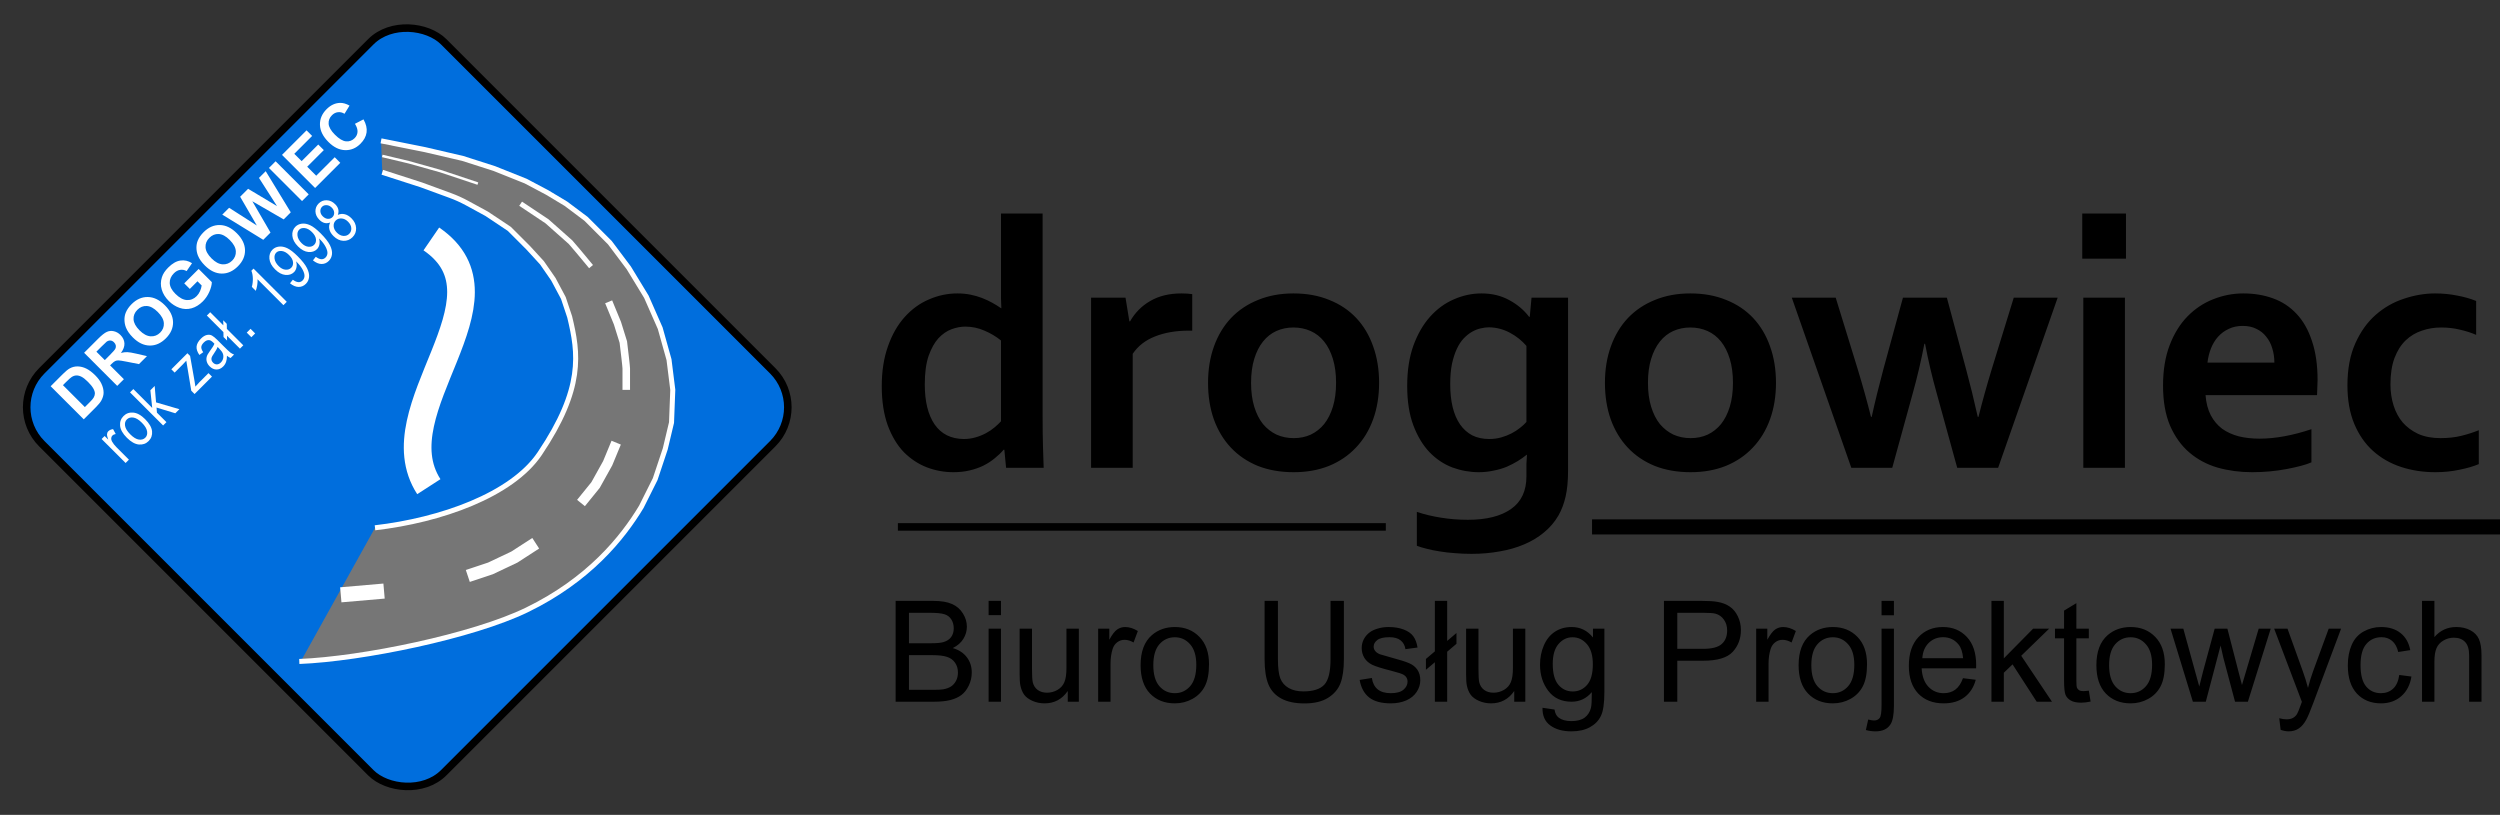 <svg width="994" height="324" viewBox="0 0 994 324" fill="none" xmlns="http://www.w3.org/2000/svg">
<rect x="0" y="0" width="994" height="324" fill="#333333" stroke="none"/>
<line id="dd" x1="357" y1="209.5" x2="551" y2="209.5" stroke="black" stroke-width="3"/>
<line x1="633" y1="209.5" x2="994" y2="209.5" stroke="black" stroke-width="6"/>
<path d="M356.102 279V238.914H371.141C374.203 238.914 376.655 239.324 378.496 240.145C380.355 240.947 381.805 242.195 382.844 243.891C383.901 245.568 384.43 247.327 384.43 249.168C384.43 250.882 383.965 252.495 383.035 254.008C382.105 255.521 380.702 256.742 378.824 257.672C381.249 258.383 383.108 259.595 384.402 261.309C385.715 263.022 386.371 265.046 386.371 267.379C386.371 269.257 385.97 271.007 385.168 272.629C384.384 274.233 383.409 275.473 382.242 276.348C381.076 277.223 379.608 277.888 377.84 278.344C376.09 278.781 373.939 279 371.387 279H356.102ZM361.406 255.758H370.074C372.426 255.758 374.112 255.603 375.133 255.293C376.482 254.892 377.493 254.227 378.168 253.297C378.861 252.367 379.207 251.201 379.207 249.797C379.207 248.466 378.888 247.299 378.25 246.297C377.612 245.276 376.701 244.583 375.516 244.219C374.331 243.836 372.298 243.645 369.418 243.645H361.406V255.758ZM361.406 274.27H371.387C373.1 274.27 374.303 274.206 374.996 274.078C376.217 273.859 377.238 273.495 378.059 272.984C378.879 272.474 379.553 271.736 380.082 270.77C380.611 269.785 380.875 268.655 380.875 267.379C380.875 265.884 380.492 264.59 379.727 263.496C378.961 262.384 377.895 261.609 376.527 261.172C375.178 260.716 373.228 260.488 370.676 260.488H361.406V274.27ZM393.07 244.574V238.914H397.992V244.574H393.07ZM393.07 279V249.961H397.992V279H393.07ZM424.543 279V274.734C422.283 278.016 419.211 279.656 415.328 279.656C413.615 279.656 412.01 279.328 410.516 278.672C409.039 278.016 407.936 277.195 407.207 276.211C406.496 275.208 405.995 273.987 405.703 272.547C405.503 271.581 405.402 270.049 405.402 267.953V249.961H410.324V266.066C410.324 268.637 410.424 270.368 410.625 271.262C410.935 272.556 411.591 273.577 412.594 274.324C413.596 275.053 414.836 275.418 416.312 275.418C417.789 275.418 419.174 275.044 420.469 274.297C421.763 273.531 422.674 272.501 423.203 271.207C423.75 269.895 424.023 267.999 424.023 265.52V249.961H428.945V279H424.543ZM436.629 279V249.961H441.059V254.363C442.189 252.303 443.228 250.945 444.176 250.289C445.142 249.633 446.199 249.305 447.348 249.305C449.007 249.305 450.693 249.833 452.406 250.891L450.711 255.457C449.508 254.746 448.305 254.391 447.102 254.391C446.026 254.391 445.06 254.719 444.203 255.375C443.346 256.013 442.736 256.906 442.371 258.055C441.824 259.805 441.551 261.719 441.551 263.797V279H436.629ZM453.5 264.48C453.5 259.103 454.995 255.12 457.984 252.531C460.482 250.38 463.526 249.305 467.117 249.305C471.109 249.305 474.372 250.617 476.906 253.242C479.44 255.849 480.707 259.458 480.707 264.07C480.707 267.807 480.142 270.751 479.012 272.902C477.9 275.035 476.268 276.694 474.117 277.879C471.984 279.064 469.651 279.656 467.117 279.656C463.052 279.656 459.762 278.353 457.246 275.746C454.749 273.139 453.5 269.384 453.5 264.48ZM458.559 264.48C458.559 268.199 459.37 270.988 460.992 272.848C462.615 274.689 464.656 275.609 467.117 275.609C469.56 275.609 471.592 274.68 473.215 272.82C474.837 270.961 475.648 268.126 475.648 264.316C475.648 260.725 474.828 258.009 473.188 256.168C471.565 254.309 469.542 253.379 467.117 253.379C464.656 253.379 462.615 254.299 460.992 256.141C459.37 257.982 458.559 260.762 458.559 264.48ZM529.023 238.914H534.328V262.074C534.328 266.103 533.872 269.302 532.961 271.672C532.049 274.042 530.4 275.974 528.012 277.469C525.642 278.945 522.525 279.684 518.66 279.684C514.905 279.684 511.833 279.036 509.445 277.742C507.057 276.448 505.353 274.579 504.332 272.137C503.311 269.676 502.801 266.322 502.801 262.074V238.914H508.105V262.047C508.105 265.529 508.424 268.099 509.062 269.758C509.719 271.398 510.831 272.665 512.398 273.559C513.984 274.452 515.917 274.898 518.195 274.898C522.096 274.898 524.876 274.014 526.535 272.246C528.194 270.478 529.023 267.078 529.023 262.047V238.914ZM540.59 270.332L545.457 269.566C545.73 271.517 546.487 273.012 547.727 274.051C548.984 275.09 550.734 275.609 552.977 275.609C555.237 275.609 556.914 275.154 558.008 274.242C559.102 273.312 559.648 272.228 559.648 270.988C559.648 269.876 559.165 269.001 558.199 268.363C557.525 267.926 555.848 267.37 553.168 266.695C549.559 265.784 547.052 265 545.648 264.344C544.263 263.669 543.206 262.749 542.477 261.582C541.766 260.397 541.41 259.094 541.41 257.672C541.41 256.378 541.702 255.184 542.285 254.09C542.887 252.978 543.698 252.057 544.719 251.328C545.484 250.763 546.523 250.289 547.836 249.906C549.167 249.505 550.589 249.305 552.102 249.305C554.38 249.305 556.376 249.633 558.09 250.289C559.822 250.945 561.098 251.839 561.918 252.969C562.738 254.081 563.303 255.576 563.613 257.453L558.801 258.109C558.582 256.615 557.944 255.448 556.887 254.609C555.848 253.771 554.371 253.352 552.457 253.352C550.197 253.352 548.583 253.725 547.617 254.473C546.651 255.22 546.168 256.095 546.168 257.098C546.168 257.736 546.368 258.31 546.77 258.82C547.171 259.349 547.799 259.786 548.656 260.133C549.148 260.315 550.598 260.734 553.004 261.391C556.486 262.32 558.91 263.086 560.277 263.688C561.663 264.271 562.747 265.128 563.531 266.258C564.315 267.388 564.707 268.792 564.707 270.469C564.707 272.109 564.224 273.659 563.258 275.117C562.31 276.557 560.934 277.678 559.129 278.48C557.324 279.264 555.283 279.656 553.004 279.656C549.23 279.656 546.35 278.872 544.363 277.305C542.395 275.737 541.137 273.413 540.59 270.332ZM570.504 263.305L566.949 266.312V261.992L570.504 258.984V238.914H575.398V254.828L579.09 251.684V255.977L575.398 259.121V279H570.504V263.305ZM602.059 279V274.734C599.798 278.016 596.727 279.656 592.844 279.656C591.13 279.656 589.526 279.328 588.031 278.672C586.555 278.016 585.452 277.195 584.723 276.211C584.012 275.208 583.51 273.987 583.219 272.547C583.018 271.581 582.918 270.049 582.918 267.953V249.961H587.84V266.066C587.84 268.637 587.94 270.368 588.141 271.262C588.451 272.556 589.107 273.577 590.109 274.324C591.112 275.053 592.352 275.418 593.828 275.418C595.305 275.418 596.69 275.044 597.984 274.297C599.279 273.531 600.19 272.501 600.719 271.207C601.266 269.895 601.539 267.999 601.539 265.52V249.961H606.461V279H602.059ZM613.297 281.406L618.082 282.117C618.283 283.594 618.839 284.669 619.75 285.344C620.971 286.255 622.639 286.711 624.754 286.711C627.033 286.711 628.792 286.255 630.031 285.344C631.271 284.432 632.109 283.156 632.547 281.516C632.802 280.513 632.921 278.408 632.902 275.199C630.751 277.733 628.072 279 624.863 279C620.871 279 617.781 277.56 615.594 274.68C613.406 271.799 612.312 268.345 612.312 264.316C612.312 261.546 612.814 258.993 613.816 256.66C614.819 254.309 616.268 252.495 618.164 251.219C620.078 249.943 622.32 249.305 624.891 249.305C628.318 249.305 631.143 250.69 633.367 253.461V249.961H637.906V275.062C637.906 279.583 637.441 282.783 636.512 284.66C635.6 286.556 634.142 288.051 632.137 289.145C630.15 290.238 627.698 290.785 624.781 290.785C621.318 290.785 618.52 290.001 616.387 288.434C614.254 286.884 613.224 284.542 613.297 281.406ZM617.371 263.961C617.371 267.771 618.128 270.551 619.641 272.301C621.154 274.051 623.049 274.926 625.328 274.926C627.589 274.926 629.484 274.06 631.016 272.328C632.547 270.578 633.312 267.844 633.312 264.125C633.312 260.57 632.52 257.891 630.934 256.086C629.366 254.281 627.47 253.379 625.246 253.379C623.059 253.379 621.199 254.272 619.668 256.059C618.137 257.827 617.371 260.461 617.371 263.961ZM661.586 279V238.914H676.707C679.368 238.914 681.401 239.042 682.805 239.297C684.773 239.625 686.423 240.254 687.754 241.184C689.085 242.095 690.151 243.38 690.953 245.039C691.773 246.698 692.184 248.521 692.184 250.508C692.184 253.917 691.099 256.806 688.93 259.176C686.76 261.527 682.841 262.703 677.172 262.703H666.891V279H661.586ZM666.891 257.973H677.254C680.681 257.973 683.115 257.335 684.555 256.059C685.995 254.783 686.715 252.987 686.715 250.672C686.715 248.995 686.286 247.564 685.43 246.379C684.591 245.176 683.479 244.383 682.094 244C681.201 243.763 679.551 243.645 677.145 243.645H666.891V257.973ZM698.254 279V249.961H702.684V254.363C703.814 252.303 704.853 250.945 705.801 250.289C706.767 249.633 707.824 249.305 708.973 249.305C710.632 249.305 712.318 249.833 714.031 250.891L712.336 255.457C711.133 254.746 709.93 254.391 708.727 254.391C707.651 254.391 706.685 254.719 705.828 255.375C704.971 256.013 704.361 256.906 703.996 258.055C703.449 259.805 703.176 261.719 703.176 263.797V279H698.254ZM715.125 264.48C715.125 259.103 716.62 255.12 719.609 252.531C722.107 250.38 725.151 249.305 728.742 249.305C732.734 249.305 735.997 250.617 738.531 253.242C741.065 255.849 742.332 259.458 742.332 264.07C742.332 267.807 741.767 270.751 740.637 272.902C739.525 275.035 737.893 276.694 735.742 277.879C733.609 279.064 731.276 279.656 728.742 279.656C724.677 279.656 721.387 278.353 718.871 275.746C716.374 273.139 715.125 269.384 715.125 264.48ZM720.184 264.48C720.184 268.199 720.995 270.988 722.617 272.848C724.24 274.689 726.281 275.609 728.742 275.609C731.185 275.609 733.217 274.68 734.84 272.82C736.462 270.961 737.273 268.126 737.273 264.316C737.273 260.725 736.453 258.009 734.812 256.168C733.19 254.309 731.167 253.379 728.742 253.379C726.281 253.379 724.24 254.299 722.617 256.141C720.995 257.982 720.184 260.762 720.184 264.48ZM748.102 244.629V238.914H753.023V244.629H748.102ZM741.867 290.266L742.797 286.082C743.781 286.337 744.556 286.465 745.121 286.465C746.124 286.465 746.871 286.128 747.363 285.453C747.855 284.797 748.102 283.138 748.102 280.477V249.961H753.023V280.586C753.023 284.159 752.559 286.647 751.629 288.051C750.444 289.874 748.475 290.785 745.723 290.785C744.392 290.785 743.107 290.612 741.867 290.266ZM780.477 269.648L785.562 270.277C784.76 273.249 783.275 275.555 781.105 277.195C778.936 278.836 776.165 279.656 772.793 279.656C768.546 279.656 765.173 278.353 762.676 275.746C760.197 273.121 758.957 269.448 758.957 264.727C758.957 259.841 760.215 256.049 762.73 253.352C765.246 250.654 768.509 249.305 772.52 249.305C776.402 249.305 779.574 250.626 782.035 253.27C784.496 255.913 785.727 259.632 785.727 264.426C785.727 264.717 785.717 265.155 785.699 265.738H764.043C764.225 268.928 765.128 271.371 766.75 273.066C768.372 274.762 770.396 275.609 772.82 275.609C774.625 275.609 776.165 275.135 777.441 274.188C778.717 273.24 779.729 271.727 780.477 269.648ZM764.316 261.691H780.531C780.312 259.249 779.693 257.417 778.672 256.195C777.104 254.299 775.072 253.352 772.574 253.352C770.314 253.352 768.409 254.108 766.859 255.621C765.328 257.134 764.48 259.158 764.316 261.691ZM791.797 279V238.914H796.719V261.773L808.367 249.961H814.738L803.637 260.734L815.859 279H809.789L800.191 264.152L796.719 267.488V279H791.797ZM830.516 274.598L831.227 278.945C829.841 279.237 828.602 279.383 827.508 279.383C825.721 279.383 824.336 279.1 823.352 278.535C822.367 277.97 821.674 277.232 821.273 276.32C820.872 275.391 820.672 273.449 820.672 270.496V253.789H817.062V249.961H820.672V242.77L825.566 239.816V249.961H830.516V253.789H825.566V270.77C825.566 272.173 825.648 273.076 825.812 273.477C825.995 273.878 826.277 274.197 826.66 274.434C827.061 274.671 827.626 274.789 828.355 274.789C828.902 274.789 829.622 274.725 830.516 274.598ZM833.523 264.48C833.523 259.103 835.018 255.12 838.008 252.531C840.505 250.38 843.549 249.305 847.141 249.305C851.133 249.305 854.396 250.617 856.93 253.242C859.464 255.849 860.73 259.458 860.73 264.07C860.73 267.807 860.165 270.751 859.035 272.902C857.923 275.035 856.292 276.694 854.141 277.879C852.008 279.064 849.674 279.656 847.141 279.656C843.076 279.656 839.785 278.353 837.27 275.746C834.772 273.139 833.523 269.384 833.523 264.48ZM838.582 264.48C838.582 268.199 839.393 270.988 841.016 272.848C842.638 274.689 844.68 275.609 847.141 275.609C849.583 275.609 851.616 274.68 853.238 272.82C854.861 270.961 855.672 268.126 855.672 264.316C855.672 260.725 854.852 258.009 853.211 256.168C851.589 254.309 849.565 253.379 847.141 253.379C844.68 253.379 842.638 254.299 841.016 256.141C839.393 257.982 838.582 260.762 838.582 264.48ZM871.887 279L863 249.961H868.086L872.707 266.723L874.43 272.957C874.503 272.647 875.004 270.651 875.934 266.969L880.555 249.961H885.613L889.961 266.805L891.41 272.355L893.078 266.75L898.055 249.961H902.84L893.762 279H888.648L884.027 261.609L882.906 256.66L877.027 279H871.887ZM906.777 290.184L906.23 285.562C907.306 285.854 908.245 286 909.047 286C910.141 286 911.016 285.818 911.672 285.453C912.328 285.089 912.866 284.578 913.285 283.922C913.595 283.43 914.096 282.208 914.789 280.258C914.88 279.984 915.026 279.583 915.227 279.055L904.207 249.961H909.512L915.555 266.777C916.339 268.91 917.04 271.152 917.66 273.504C918.225 271.243 918.9 269.038 919.684 266.887L925.891 249.961H930.812L919.766 279.492C918.581 282.682 917.66 284.879 917.004 286.082C916.129 287.704 915.126 288.889 913.996 289.637C912.866 290.402 911.517 290.785 909.949 290.785C909.001 290.785 907.944 290.585 906.777 290.184ZM953.945 268.363L958.785 268.992C958.257 272.328 956.898 274.944 954.711 276.84C952.542 278.717 949.871 279.656 946.699 279.656C942.725 279.656 939.526 278.362 937.102 275.773C934.695 273.167 933.492 269.439 933.492 264.59C933.492 261.454 934.012 258.711 935.051 256.359C936.09 254.008 937.667 252.249 939.781 251.082C941.914 249.897 944.229 249.305 946.727 249.305C949.88 249.305 952.46 250.107 954.465 251.711C956.47 253.297 957.755 255.557 958.32 258.492L953.535 259.23C953.079 257.28 952.268 255.812 951.102 254.828C949.953 253.844 948.559 253.352 946.918 253.352C944.439 253.352 942.424 254.245 940.875 256.031C939.326 257.799 938.551 260.607 938.551 264.453C938.551 268.354 939.298 271.189 940.793 272.957C942.288 274.725 944.238 275.609 946.645 275.609C948.577 275.609 950.19 275.017 951.484 273.832C952.779 272.647 953.599 270.824 953.945 268.363ZM962.996 279V238.914H967.918V253.297C970.215 250.635 973.113 249.305 976.613 249.305C978.764 249.305 980.633 249.733 982.219 250.59C983.805 251.428 984.935 252.595 985.609 254.09C986.302 255.585 986.648 257.754 986.648 260.598V279H981.727V260.598C981.727 258.137 981.189 256.35 980.113 255.238C979.056 254.108 977.552 253.543 975.602 253.543C974.143 253.543 972.767 253.926 971.473 254.691C970.197 255.439 969.285 256.46 968.738 257.754C968.191 259.048 967.918 260.835 967.918 263.113V279H962.996Z" fill="black"/>
<path d="M383.194 174.549C384.823 174.549 386.359 174.339 387.802 173.921C389.292 173.502 390.688 172.943 391.992 172.245C393.295 171.547 394.436 170.778 395.413 169.941C396.437 169.103 397.298 168.288 397.997 167.497V135.378C396.042 133.795 393.854 132.492 391.433 131.467C389.013 130.397 386.452 129.861 383.752 129.861C382.03 129.861 380.215 130.211 378.306 130.909C376.444 131.607 374.722 132.794 373.139 134.47C371.603 136.146 370.3 138.473 369.229 141.452C368.205 144.431 367.693 148.225 367.693 152.834C367.693 159.63 368.996 164.936 371.603 168.754C374.256 172.571 378.12 174.502 383.194 174.549ZM350.586 153.532C350.586 147.62 351.401 142.36 353.03 137.752C354.659 133.097 356.87 129.21 359.663 126.091C362.503 122.926 365.738 120.575 369.369 119.039C373 117.456 376.77 116.665 380.68 116.665C382.496 116.665 384.218 116.828 385.847 117.153C387.476 117.479 389.013 117.922 390.456 118.48C391.899 119.039 393.249 119.667 394.505 120.365C395.762 121.064 396.926 121.785 397.997 122.53H398.136C398.09 121.599 398.043 120.296 397.997 118.62C397.997 116.897 397.997 115.035 397.997 113.034V84.895H414.545V165.891C414.545 170.36 414.591 174.2 414.685 177.412C414.778 180.624 414.871 183.486 414.964 186H400.021L399.323 178.808H399.044C398.066 179.972 396.879 181.112 395.483 182.23C394.133 183.347 392.62 184.324 390.944 185.162C389.315 185.954 387.5 186.582 385.498 187.047C383.543 187.513 381.402 187.746 379.074 187.746C375.397 187.746 371.859 187.094 368.461 185.791C365.109 184.487 362.084 182.486 359.384 179.786C356.73 177.039 354.589 173.478 352.96 169.103C351.377 164.68 350.586 159.49 350.586 153.532ZM474.035 131.467H472.639C467.565 131.467 463.096 132.235 459.232 133.772C455.415 135.261 452.459 137.565 450.365 140.684V186H433.816V118.34H447.502L449.038 127.767H449.317C451.272 124.322 453.949 121.622 457.347 119.667C460.792 117.665 464.911 116.665 469.706 116.665C471.382 116.665 472.825 116.758 474.035 116.944V131.467ZM531.221 152.205C531.221 148.621 530.802 145.456 529.964 142.709C529.126 139.963 527.963 137.658 526.473 135.797C524.984 133.935 523.191 132.538 521.097 131.607C519.002 130.676 516.721 130.211 514.254 130.211C511.833 130.211 509.576 130.676 507.481 131.607C505.433 132.538 503.664 133.935 502.174 135.797C500.685 137.658 499.521 139.963 498.683 142.709C497.845 145.456 497.426 148.621 497.426 152.205C497.426 155.79 497.845 158.955 498.683 161.701C499.521 164.448 500.685 166.752 502.174 168.614C503.71 170.429 505.503 171.826 507.551 172.803C509.646 173.734 511.926 174.2 514.394 174.2C516.861 174.2 519.118 173.734 521.167 172.803C523.215 171.826 524.984 170.429 526.473 168.614C527.963 166.752 529.126 164.448 529.964 161.701C530.802 158.955 531.221 155.79 531.221 152.205ZM548.328 152.205C548.328 157.512 547.537 162.353 545.954 166.729C544.371 171.104 542.09 174.852 539.111 177.97C536.179 181.089 532.618 183.51 528.428 185.232C524.239 186.908 519.561 187.746 514.394 187.746C509.087 187.746 504.316 186.908 500.08 185.232C495.89 183.51 492.329 181.089 489.396 177.97C486.464 174.852 484.206 171.104 482.624 166.729C481.087 162.353 480.319 157.512 480.319 152.205C480.319 146.899 481.111 142.057 482.693 137.682C484.276 133.306 486.534 129.559 489.466 126.44C492.445 123.321 496.03 120.924 500.219 119.248C504.409 117.526 509.087 116.665 514.254 116.665C519.561 116.665 524.309 117.526 528.498 119.248C532.734 120.924 536.318 123.321 539.251 126.44C542.184 129.559 544.418 133.306 545.954 137.682C547.537 142.057 548.328 146.899 548.328 152.205ZM606.911 187.746C606.911 186.815 606.911 185.674 606.911 184.324C606.957 182.928 607.027 181.764 607.12 180.833H606.98C605.956 181.671 604.769 182.509 603.419 183.347C602.116 184.138 600.673 184.883 599.09 185.581C597.508 186.233 595.762 186.745 593.854 187.117C591.945 187.536 589.99 187.746 587.988 187.746C584.404 187.746 580.889 187.117 577.445 185.86C574.047 184.557 571.021 182.532 568.368 179.786C565.714 176.993 563.573 173.432 561.944 169.103C560.315 164.774 559.5 159.56 559.5 153.462C559.5 147.364 560.315 142.034 561.944 137.472C563.62 132.864 565.831 129.024 568.577 125.951C571.324 122.879 574.466 120.575 578.003 119.039C581.588 117.456 585.265 116.665 589.036 116.665C593.179 116.665 596.856 117.549 600.068 119.318C603.28 121.04 605.91 123.251 607.958 125.951H608.237L608.936 118.34H623.459V187.257C623.459 191.214 623.133 194.612 622.481 197.451C621.83 200.291 620.875 202.804 619.619 204.992C618.129 207.553 616.221 209.787 613.893 211.695C611.612 213.604 608.982 215.187 606.003 216.443C603.07 217.7 599.835 218.631 596.297 219.236C592.76 219.888 589.012 220.214 585.056 220.214C582.821 220.214 580.633 220.121 578.492 219.935C576.351 219.795 574.326 219.562 572.417 219.236C570.556 218.957 568.833 218.608 567.25 218.189C565.714 217.817 564.411 217.421 563.34 217.002V203.526C566.413 204.55 569.625 205.318 572.976 205.83C576.374 206.389 579.935 206.668 583.659 206.668C591.061 206.668 596.786 205.225 600.836 202.339C604.886 199.499 606.911 195.17 606.911 189.352V187.746ZM592.108 174.549C593.784 174.549 595.366 174.339 596.856 173.921C598.346 173.502 599.719 172.966 600.976 172.315C602.232 171.663 603.35 170.941 604.327 170.15C605.351 169.359 606.212 168.567 606.911 167.776V137.542C605.142 135.447 602.954 133.702 600.347 132.305C597.74 130.909 594.971 130.187 592.038 130.141C591.014 130.141 589.92 130.28 588.756 130.56C587.639 130.792 586.499 131.235 585.335 131.886C584.171 132.538 583.054 133.422 581.983 134.54C580.959 135.61 580.052 136.984 579.26 138.659C578.469 140.335 577.817 142.337 577.305 144.664C576.84 146.992 576.607 149.692 576.607 152.764C576.607 156.162 576.933 159.211 577.584 161.911C578.236 164.564 579.214 166.845 580.517 168.754C581.82 170.616 583.426 172.059 585.335 173.083C587.29 174.06 589.548 174.549 592.108 174.549ZM689.024 152.205C689.024 148.621 688.605 145.456 687.767 142.709C686.929 139.963 685.765 137.658 684.276 135.797C682.786 133.935 680.994 132.538 678.899 131.607C676.805 130.676 674.524 130.211 672.057 130.211C669.636 130.211 667.378 130.676 665.284 131.607C663.236 132.538 661.467 133.935 659.977 135.797C658.487 137.658 657.324 139.963 656.486 142.709C655.648 145.456 655.229 148.621 655.229 152.205C655.229 155.79 655.648 158.955 656.486 161.701C657.324 164.448 658.487 166.752 659.977 168.614C661.513 170.429 663.305 171.826 665.354 172.803C667.448 173.734 669.729 174.2 672.196 174.2C674.663 174.2 676.921 173.734 678.969 172.803C681.017 171.826 682.786 170.429 684.276 168.614C685.765 166.752 686.929 164.448 687.767 161.701C688.605 158.955 689.024 155.79 689.024 152.205ZM706.131 152.205C706.131 157.512 705.34 162.353 703.757 166.729C702.174 171.104 699.893 174.852 696.914 177.97C693.981 181.089 690.42 183.51 686.231 185.232C682.042 186.908 677.363 187.746 672.196 187.746C666.89 187.746 662.118 186.908 657.882 185.232C653.693 183.51 650.132 181.089 647.199 177.97C644.267 174.852 642.009 171.104 640.426 166.729C638.89 162.353 638.122 157.512 638.122 152.205C638.122 146.899 638.913 142.057 640.496 137.682C642.079 133.306 644.336 129.559 647.269 126.44C650.248 123.321 653.833 120.924 658.022 119.248C662.211 117.526 666.89 116.665 672.057 116.665C677.363 116.665 682.111 117.526 686.301 119.248C690.537 120.924 694.121 123.321 697.054 126.44C699.986 129.559 702.221 133.306 703.757 137.682C705.34 142.057 706.131 146.899 706.131 152.205ZM765.132 136.704C763.829 143.454 762.293 149.994 760.524 156.325L752.354 186H736.085L712.415 118.34H729.871L738.599 146.689C740.601 153.253 742.37 159.607 743.906 165.751H744.185C745.488 159.793 747.048 153.439 748.863 146.689L756.614 118.34H774.07L781.681 146.689C783.31 152.694 784.869 159.048 786.359 165.751H786.638C788.221 159.467 789.99 153.113 791.945 146.689L800.673 118.34H818.129L794.458 186H778.189L770.02 156.325C768.158 149.668 766.622 143.128 765.412 136.704H765.132ZM828.323 118.34H844.872V186H828.323V118.34ZM827.904 84.895H845.291V102.839H827.904V84.895ZM898.357 174.409C901.569 174.409 904.92 174.083 908.412 173.432C911.903 172.78 915.441 171.849 919.025 170.639V183.836C916.884 184.767 913.602 185.651 909.18 186.489C904.757 187.327 900.172 187.746 895.424 187.746C890.63 187.746 886.068 187.141 881.739 185.93C877.456 184.673 873.709 182.672 870.497 179.925C867.285 177.179 864.725 173.618 862.816 169.242C860.954 164.867 860.023 159.56 860.023 153.322C860.023 147.178 860.908 141.801 862.677 137.193C864.446 132.585 866.82 128.768 869.799 125.742C872.778 122.716 876.176 120.458 879.993 118.969C883.857 117.433 887.837 116.665 891.933 116.665C896.216 116.665 900.149 117.316 903.733 118.62C907.364 119.923 910.483 121.971 913.09 124.764C915.743 127.557 917.791 131.165 919.234 135.587C920.724 139.963 921.469 145.153 921.469 151.158C921.422 153.485 921.352 155.464 921.259 157.093H876.921C877.154 160.212 877.852 162.888 879.016 165.123C880.179 167.311 881.692 169.103 883.554 170.499C885.463 171.849 887.674 172.85 890.188 173.502C892.701 174.107 895.424 174.409 898.357 174.409ZM891.724 129.582C889.629 129.582 887.767 129.978 886.138 130.769C884.508 131.514 883.089 132.561 881.878 133.911C880.715 135.215 879.784 136.751 879.085 138.52C878.387 140.289 877.922 142.174 877.689 144.175H904.292C904.292 142.174 904.013 140.289 903.454 138.52C902.942 136.751 902.151 135.215 901.08 133.911C900.056 132.561 898.753 131.514 897.17 130.769C895.634 129.978 893.818 129.582 891.724 129.582ZM985.567 184.534C983.473 185.418 980.912 186.163 977.887 186.768C974.861 187.42 971.672 187.746 968.321 187.746C963.433 187.746 958.871 187.047 954.635 185.651C950.399 184.255 946.699 182.137 943.533 179.297C940.368 176.457 937.877 172.873 936.062 168.544C934.247 164.168 933.339 159.071 933.339 153.253C933.339 146.736 934.386 141.15 936.481 136.495C938.576 131.84 941.276 128.069 944.581 125.183C947.932 122.251 951.679 120.109 955.822 118.759C960.012 117.363 964.131 116.665 968.181 116.665C971.207 116.665 974.116 116.944 976.909 117.503C979.702 118.015 982.239 118.736 984.52 119.667V133.143C982.472 132.259 980.284 131.561 977.957 131.048C975.676 130.49 973.208 130.211 970.555 130.211C967.902 130.211 965.365 130.63 962.944 131.467C960.524 132.259 958.382 133.539 956.521 135.308C954.659 137.077 953.169 139.427 952.052 142.36C950.981 145.246 950.446 148.737 950.446 152.834C950.446 155.813 950.865 158.629 951.703 161.282C952.541 163.889 953.751 166.124 955.333 167.985C956.963 169.847 959.011 171.36 961.478 172.524C963.992 173.641 966.948 174.2 970.346 174.2C973.371 174.2 976.118 173.897 978.585 173.292C981.052 172.687 983.38 171.942 985.567 171.058V184.534Z" fill="black"/>
<rect x="2.121" y="161.927" width="226" height="226" rx="20.5" transform="rotate(-45 2.121 161.927)" fill="#006EDD" stroke="black" stroke-width="3"/>
<path d="M49.94 184.088L40.407 174.554L41.6 173.36L43.046 174.806C42.681 173.83 42.516 173.109 42.552 172.642C42.588 172.164 42.764 171.766 43.082 171.448C43.525 171.006 44.15 170.727 44.958 170.614L46.008 172.562C45.446 172.657 45.009 172.861 44.697 173.172C44.416 173.453 44.258 173.809 44.222 174.24C44.186 174.671 44.297 175.111 44.554 175.56C45.003 176.344 45.574 177.083 46.269 177.777L51.26 182.768L49.94 184.088ZM50.442 174.052C48.796 172.407 47.899 170.821 47.749 169.295C47.605 167.763 48.063 166.467 49.123 165.408C50.164 164.366 51.453 163.914 52.992 164.052C54.53 164.19 56.089 165.049 57.669 166.628C59.38 168.34 60.311 169.959 60.46 171.485C60.61 173.011 60.152 174.307 59.087 175.372C58.039 176.419 56.747 176.874 55.209 176.737C53.671 176.587 52.082 175.692 50.442 174.052ZM51.798 172.697C53.03 173.93 54.173 174.624 55.227 174.78C56.274 174.929 57.13 174.672 57.794 174.008C58.417 173.385 58.647 172.55 58.485 171.503C58.324 170.444 57.633 169.304 56.412 168.083C55.185 166.856 54.048 166.168 53.001 166.018C51.947 165.862 51.088 166.117 50.424 166.781C49.796 167.409 49.562 168.247 49.724 169.295C49.886 170.342 50.577 171.476 51.798 172.697ZM64.858 169.17L51.698 156.009L53.018 154.69L60.522 162.195L59.786 155.175L61.501 153.46L62.048 159.986L71.331 162.697L69.706 164.322L62.237 162.042L62.399 164.071L66.178 167.85L64.858 169.17ZM77.362 156.666L76.051 155.356L74.067 143.407C73.535 144.012 73.053 144.529 72.622 144.96L69.435 148.147L68.124 146.836L74.516 140.445L75.584 141.513L77.398 151.801L77.685 153.722C78.224 153.075 78.753 152.492 79.274 151.971L82.892 148.354L84.283 149.745L77.362 156.666ZM90.234 141.442C90.252 142.346 90.138 143.154 89.893 143.866C89.647 144.578 89.267 145.191 88.753 145.706C87.939 146.52 87.044 146.924 86.069 146.918C85.093 146.912 84.189 146.493 83.358 145.661C82.807 145.111 82.433 144.509 82.236 143.857C82.038 143.205 82.017 142.561 82.173 141.927C82.328 141.292 82.75 140.517 83.438 139.602C84.36 138.369 84.965 137.393 85.252 136.675L84.848 136.253C84.195 135.601 83.621 135.26 83.124 135.23C82.412 135.176 81.715 135.49 81.033 136.173C80.416 136.789 80.084 137.378 80.036 137.941C79.982 138.498 80.234 139.198 80.79 140.042L79.273 141.128C78.435 139.919 78.064 138.8 78.16 137.77C78.262 136.735 78.839 135.691 79.892 134.638C80.712 133.818 81.511 133.33 82.289 133.174C83.061 133.013 83.735 133.099 84.309 133.435C84.89 133.764 85.617 134.365 86.491 135.239L88.645 137.393C90.153 138.902 91.132 139.826 91.581 140.167C92.029 140.496 92.523 140.763 93.062 140.966L91.679 142.349C91.213 142.157 90.731 141.855 90.234 141.442ZM86.517 137.941C86.272 138.665 85.754 139.59 84.965 140.715C84.504 141.367 84.225 141.867 84.13 142.214C84.028 142.555 84.028 142.902 84.13 143.255C84.231 143.597 84.429 143.914 84.722 144.207C85.177 144.662 85.683 144.886 86.239 144.88C86.79 144.868 87.314 144.614 87.81 144.117C88.283 143.644 88.588 143.094 88.726 142.465C88.87 141.831 88.834 141.215 88.618 140.616C88.397 140.012 87.894 139.318 87.11 138.534L86.517 137.941ZM90.251 133.471L90.287 135.41L88.869 133.992L88.833 132.053L82.244 125.464L83.572 124.135L88.797 129.36L88.752 127.34L90.161 128.749L90.206 130.769L96.733 137.295L95.404 138.624L90.251 133.471ZM99.946 134.082L98.105 132.242L99.613 130.734L101.454 132.574L99.946 134.082ZM114.02 120.008L112.691 121.337L102.395 111.04C102.449 111.704 102.407 112.482 102.269 113.374C102.126 114.26 101.934 115.014 101.695 115.636L100.133 114.074C100.444 112.925 100.576 111.77 100.528 110.609C100.486 109.442 100.291 108.458 99.944 107.656L100.806 106.794L114.02 120.008ZM115.303 112.639L116.434 111.22C118.026 112.405 119.319 112.501 120.312 111.508C120.755 111.065 121.006 110.514 121.066 109.856C121.126 109.186 120.896 108.339 120.375 107.315C119.854 106.292 119.079 105.266 118.05 104.236L117.727 103.913C117.984 104.721 118.035 105.514 117.879 106.292C117.724 107.07 117.404 107.701 116.919 108.186C116.039 109.066 114.896 109.443 113.49 109.317C112.083 109.18 110.713 108.443 109.378 107.109C108.002 105.732 107.248 104.32 107.116 102.872C106.984 101.411 107.391 100.209 108.337 99.263C109.007 98.593 109.854 98.189 110.877 98.051C111.901 97.913 113.002 98.117 114.181 98.662C115.36 99.206 116.76 100.289 118.382 101.911C120.189 103.719 121.422 105.293 122.081 106.633C122.739 107.974 123.005 109.168 122.88 110.215C122.76 111.256 122.338 112.139 121.614 112.863C120.794 113.683 119.83 114.09 118.723 114.084C117.61 114.072 116.47 113.59 115.303 112.639ZM114.926 101.4C113.986 100.46 113.038 99.93 112.08 99.811C111.123 99.691 110.372 99.903 109.827 100.448C109.259 101.016 109.037 101.812 109.163 102.836C109.294 103.853 109.839 104.841 110.797 105.798C111.658 106.66 112.559 107.136 113.499 107.226C114.432 107.309 115.195 107.055 115.788 106.462C116.374 105.876 116.614 105.122 116.506 104.2C116.398 103.279 115.872 102.345 114.926 101.4ZM124.423 103.519L125.554 102.1C127.146 103.285 128.439 103.381 129.432 102.388C129.875 101.945 130.126 101.394 130.186 100.736C130.246 100.066 130.015 99.219 129.495 98.195C128.974 97.172 128.199 96.146 127.17 95.116L126.847 94.793C127.104 95.601 127.155 96.394 126.999 97.172C126.844 97.95 126.523 98.582 126.039 99.066C125.159 99.946 124.016 100.323 122.609 100.197C121.203 100.06 119.833 99.324 118.498 97.989C117.122 96.612 116.368 95.2 116.236 93.752C116.104 92.292 116.511 91.089 117.457 90.143C118.127 89.473 118.974 89.069 119.997 88.931C121.021 88.794 122.122 88.997 123.301 89.542C124.48 90.086 125.88 91.169 127.502 92.791C129.309 94.599 130.542 96.173 131.2 97.513C131.859 98.854 132.125 100.048 131.999 101.095C131.88 102.136 131.458 103.019 130.734 103.743C129.914 104.563 128.95 104.97 127.843 104.964C126.73 104.952 125.59 104.47 124.423 103.519ZM124.046 92.28C123.106 91.34 122.158 90.81 121.2 90.691C120.243 90.571 119.492 90.784 118.947 91.328C118.378 91.897 118.157 92.693 118.283 93.716C118.414 94.733 118.959 95.721 119.916 96.678C120.778 97.54 121.679 98.016 122.618 98.106C123.552 98.189 124.315 97.935 124.908 97.343C125.494 96.756 125.733 96.002 125.626 95.081C125.518 94.159 124.991 93.225 124.046 92.28ZM131.289 88.465C130.517 88.758 129.772 88.821 129.054 88.654C128.336 88.474 127.645 88.052 126.981 87.388C125.981 86.388 125.46 85.281 125.419 84.067C125.383 82.846 125.811 81.789 126.702 80.898C127.6 80 128.665 79.575 129.898 79.623C131.137 79.665 132.262 80.191 133.273 81.203C133.908 81.837 134.315 82.507 134.494 83.214C134.668 83.914 134.611 84.653 134.324 85.431C135.233 85.036 136.149 84.952 137.071 85.18C137.998 85.401 138.887 85.937 139.737 86.787C140.91 87.96 141.526 89.258 141.586 90.683C141.646 92.095 141.173 93.304 140.168 94.309C139.15 95.326 137.932 95.808 136.514 95.754C135.096 95.689 133.785 95.054 132.582 93.851C131.702 92.972 131.158 92.068 130.948 91.14C130.739 90.201 130.853 89.309 131.289 88.465ZM128.3 85.979C128.946 86.625 129.632 86.969 130.356 87.011C131.08 87.053 131.69 86.825 132.187 86.329C132.672 85.844 132.896 85.242 132.86 84.524C132.825 83.806 132.507 83.148 131.909 82.549C131.292 81.933 130.613 81.607 129.871 81.571C129.129 81.523 128.519 81.738 128.04 82.217C127.561 82.696 127.34 83.3 127.376 84.031C127.417 84.755 127.726 85.404 128.3 85.979ZM133.938 92.496C134.746 93.304 135.613 93.741 136.541 93.806C137.469 93.86 138.235 93.585 138.839 92.981C139.45 92.37 139.728 91.613 139.674 90.709C139.62 89.806 139.192 88.953 138.39 88.151C137.582 87.343 136.715 86.912 135.787 86.858C134.853 86.799 134.081 87.074 133.471 87.684C132.866 88.289 132.597 89.049 132.663 89.964C132.735 90.874 133.16 91.718 133.938 92.496Z" fill="white"/>
<path d="M20.139 153.569L24.995 148.712C26.091 147.617 27.009 146.866 27.751 146.459C28.751 145.914 29.816 145.657 30.947 145.687C32.078 145.717 33.209 146.01 34.34 146.567C35.466 147.117 36.645 148.009 37.877 149.242C38.961 150.325 39.76 151.393 40.274 152.447C40.903 153.733 41.208 154.978 41.19 156.181C41.178 157.091 40.906 158.063 40.373 159.098C39.972 159.87 39.281 160.747 38.299 161.729L33.299 166.729L20.139 153.569ZM25.022 153.138L33.739 161.854L35.723 159.87C36.465 159.128 36.959 158.551 37.204 158.138C37.527 157.599 37.701 157.061 37.725 156.522C37.755 155.977 37.566 155.322 37.159 154.556C36.746 153.784 36.031 152.889 35.014 151.872C33.996 150.855 33.126 150.163 32.401 149.798C31.677 149.433 31.001 149.26 30.373 149.278C29.744 149.296 29.128 149.499 28.523 149.888C28.069 150.175 27.3 150.861 26.216 151.944L25.022 153.138ZM46.603 153.425L33.443 140.265L39.035 134.672C40.442 133.266 41.582 132.365 42.456 131.97C43.329 131.563 44.26 131.47 45.248 131.692C46.235 131.913 47.118 132.413 47.896 133.191C48.883 134.178 49.41 135.286 49.476 136.512C49.535 137.733 49.072 139.005 48.084 140.328C48.994 140.088 49.835 139.984 50.607 140.013C51.385 140.037 52.603 140.244 54.26 140.633L58.435 141.593L55.257 144.771L50.472 143.829C48.766 143.488 47.656 143.311 47.142 143.299C46.621 143.281 46.172 143.365 45.795 143.55C45.412 143.73 44.915 144.125 44.305 144.735L43.766 145.274L49.26 150.768L46.603 153.425ZM41.666 143.173L43.632 141.207C44.906 139.933 45.648 139.083 45.858 138.658C46.067 138.233 46.13 137.799 46.046 137.356C45.963 136.913 45.723 136.494 45.328 136.1C44.885 135.657 44.41 135.42 43.901 135.39C43.392 135.348 42.886 135.507 42.384 135.866C42.138 136.052 41.477 136.683 40.4 137.76L38.326 139.834L41.666 143.173ZM52.842 134.187C51.501 132.847 50.577 131.521 50.068 130.211C49.697 129.241 49.502 128.233 49.485 127.185C49.473 126.132 49.646 125.169 50.005 124.295C50.478 123.128 51.25 122.009 52.321 120.937C54.26 118.998 56.412 118.05 58.776 118.092C61.146 118.128 63.402 119.217 65.544 121.359C67.669 123.484 68.755 125.725 68.803 128.083C68.845 130.435 67.899 132.578 65.966 134.511C64.009 136.468 61.858 137.428 59.512 137.392C57.16 137.35 54.937 136.282 52.842 134.187ZM55.49 131.36C56.98 132.85 58.456 133.637 59.916 133.721C61.37 133.798 62.627 133.308 63.686 132.248C64.745 131.189 65.233 129.941 65.149 128.505C65.066 127.057 64.261 125.57 62.734 124.043C61.226 122.535 59.769 121.742 58.363 121.665C56.962 121.581 55.715 122.086 54.619 123.182C53.524 124.277 53.019 125.537 53.102 126.961C53.18 128.379 53.976 129.846 55.49 131.36ZM75.473 114.878L73.255 112.661L78.983 106.933L84.225 112.176C84.207 113.271 83.875 114.555 83.229 116.027C82.583 117.487 81.718 118.759 80.635 119.842C79.258 121.219 77.771 122.131 76.173 122.58C74.569 123.023 72.974 122.966 71.388 122.41C69.796 121.847 68.369 120.934 67.106 119.672C65.736 118.301 64.805 116.796 64.314 115.156C63.824 113.517 63.848 111.859 64.386 110.183C64.793 108.902 65.625 107.634 66.882 106.377C68.516 104.743 70.135 103.812 71.738 103.585C73.342 103.346 74.88 103.699 76.353 104.644L74.207 107.777C73.375 107.316 72.516 107.158 71.631 107.301C70.745 107.433 69.919 107.882 69.153 108.648C67.992 109.809 67.436 111.102 67.483 112.526C67.537 113.944 68.288 115.378 69.737 116.826C71.299 118.388 72.819 119.214 74.297 119.304C75.769 119.387 77.068 118.867 78.193 117.742C78.749 117.185 79.198 116.521 79.539 115.749C79.88 114.965 80.096 114.217 80.186 113.505L78.516 111.835L75.473 114.878ZM81.46 105.569C80.12 104.228 79.195 102.903 78.687 101.592C78.316 100.623 78.121 99.614 78.103 98.567C78.091 97.514 78.265 96.55 78.624 95.676C79.097 94.509 79.868 93.39 80.94 92.319C82.879 90.38 85.03 89.431 87.394 89.473C89.764 89.509 92.02 90.598 94.163 92.741C96.287 94.865 97.374 97.107 97.421 99.465C97.463 101.817 96.518 103.959 94.585 105.892C92.628 107.849 90.476 108.81 88.13 108.774C85.778 108.732 83.555 107.664 81.46 105.569ZM84.109 102.741C85.599 104.231 87.074 105.018 88.534 105.102C89.989 105.18 91.245 104.689 92.305 103.63C93.364 102.571 93.852 101.323 93.768 99.886C93.684 98.438 92.879 96.951 91.353 95.425C89.845 93.917 88.388 93.124 86.981 93.046C85.581 92.962 84.333 93.468 83.238 94.563C82.143 95.658 81.637 96.918 81.721 98.343C81.799 99.761 82.594 101.227 84.109 102.741ZM104.675 95.353L88.373 85.335L91.093 82.615L102.116 89.671L95.482 78.225L98.642 75.065L110.142 81.951L102.969 70.738L105.644 68.063L115.609 84.419L112.79 87.238L100.33 80.021L107.556 92.472L104.675 95.353ZM120.088 79.94L106.928 66.78L109.585 64.122L122.745 77.283L120.088 79.94ZM125.286 74.742L112.126 61.582L121.884 51.824L124.11 54.05L117.009 61.151L119.927 64.069L126.534 57.462L128.751 59.679L122.144 66.286L125.726 69.868L133.078 62.516L135.295 64.733L125.286 74.742ZM141.13 49.221L144.523 47.461C145.565 49.292 145.975 51.019 145.753 52.641C145.532 54.251 144.715 55.762 143.303 57.174C141.555 58.922 139.523 59.763 137.207 59.697C134.885 59.625 132.689 58.554 130.618 56.483C128.428 54.293 127.294 52.028 127.216 49.688C127.132 47.342 128.012 45.247 129.855 43.404C131.465 41.794 133.248 40.962 135.205 40.908C136.366 40.872 137.623 41.231 138.976 41.985L136.974 45.244C136.136 44.717 135.271 44.505 134.38 44.606C133.494 44.702 132.698 45.103 131.992 45.809C131.016 46.785 130.573 47.928 130.663 49.239C130.759 50.543 131.591 51.98 133.159 53.548C134.822 55.211 136.307 56.097 137.611 56.205C138.916 56.312 140.047 55.888 141.004 54.93C141.711 54.224 142.094 53.392 142.154 52.434C142.213 51.477 141.872 50.406 141.13 49.221Z" fill="white"/>
<path d="M214.601 180.349C232.101 154.349 230 140.5 226.5 126L224 118.5L220 111L215.5 104.5L210 98.5L202.5 91L193.5 85L185.752 80.774C183.587 79.593 181.338 78.574 179.022 77.725L167.5 73.5L152 68.5L151.5 56L169 59.5L184 63L196.5 67L209 72L217.5 76.5L225 81L233 87L242.5 96.5L250 106.5L257 118L262.5 130.5L266 143L267.5 155L267 168L264.5 178.5L260.5 190.5L255 201.5C247.5 214 234 230.6 209.5 242.5C188.167 252.862 144.682 261.859 119.586 262.975L149.122 209.847C175.116 206.844 203.498 196.845 214.601 180.349Z" fill="#767676"/>
<path d="M152 68.5L167.5 73.5L179.022 77.725C181.338 78.574 183.587 79.593 185.752 80.774L193.5 85L202.5 91L210 98.5L215.5 104.5L220 111L224 118.5L226.5 126C230 140.5 232.101 154.349 214.601 180.349C203.496 196.849 175.101 206.849 149.101 209.849" stroke="white" stroke-width="2"/>
<path d="M151.5 56L169 59.5L184 63L196.5 67L209 72L217.5 76.5L225 81L233 87L242.5 96.5L250 106.5L257 118L262.5 130.5L266 143L267.5 155L267 168L264.5 178.5L260.5 190.5L255 201.5C247.5 214 234 230.6 209.5 242.5C188 252.943 144 262 119 263" stroke="white" stroke-width="2"/>
<path d="M135.5 236.5L152.698 235.011" stroke="white" stroke-width="6"/>
<path d="M186 229L195 226L204.5 221.5L213 216" stroke="white" stroke-width="5"/>
<path d="M231 200L236.793 192.851L241.621 184.17L245 176" stroke="white" stroke-width="4"/>
<path d="M249 155C249 152.5 249 147.3 249 146.5C249 145.7 248.222 139.167 247.833 136L245.5 128.5L242 120" stroke="white" stroke-width="3"/>
<path d="M235 106L229.909 99.878L226.855 96.306L217.5 88L207 81" stroke="white" stroke-width="2"/>
<path d="M190 73L175 68L162.5 64.5L152 62" stroke="white"/>
<path d="M171.5 95C206.5 119 150.5 162.5 170.5 193.5" stroke="white" stroke-width="11"/>
</svg>
